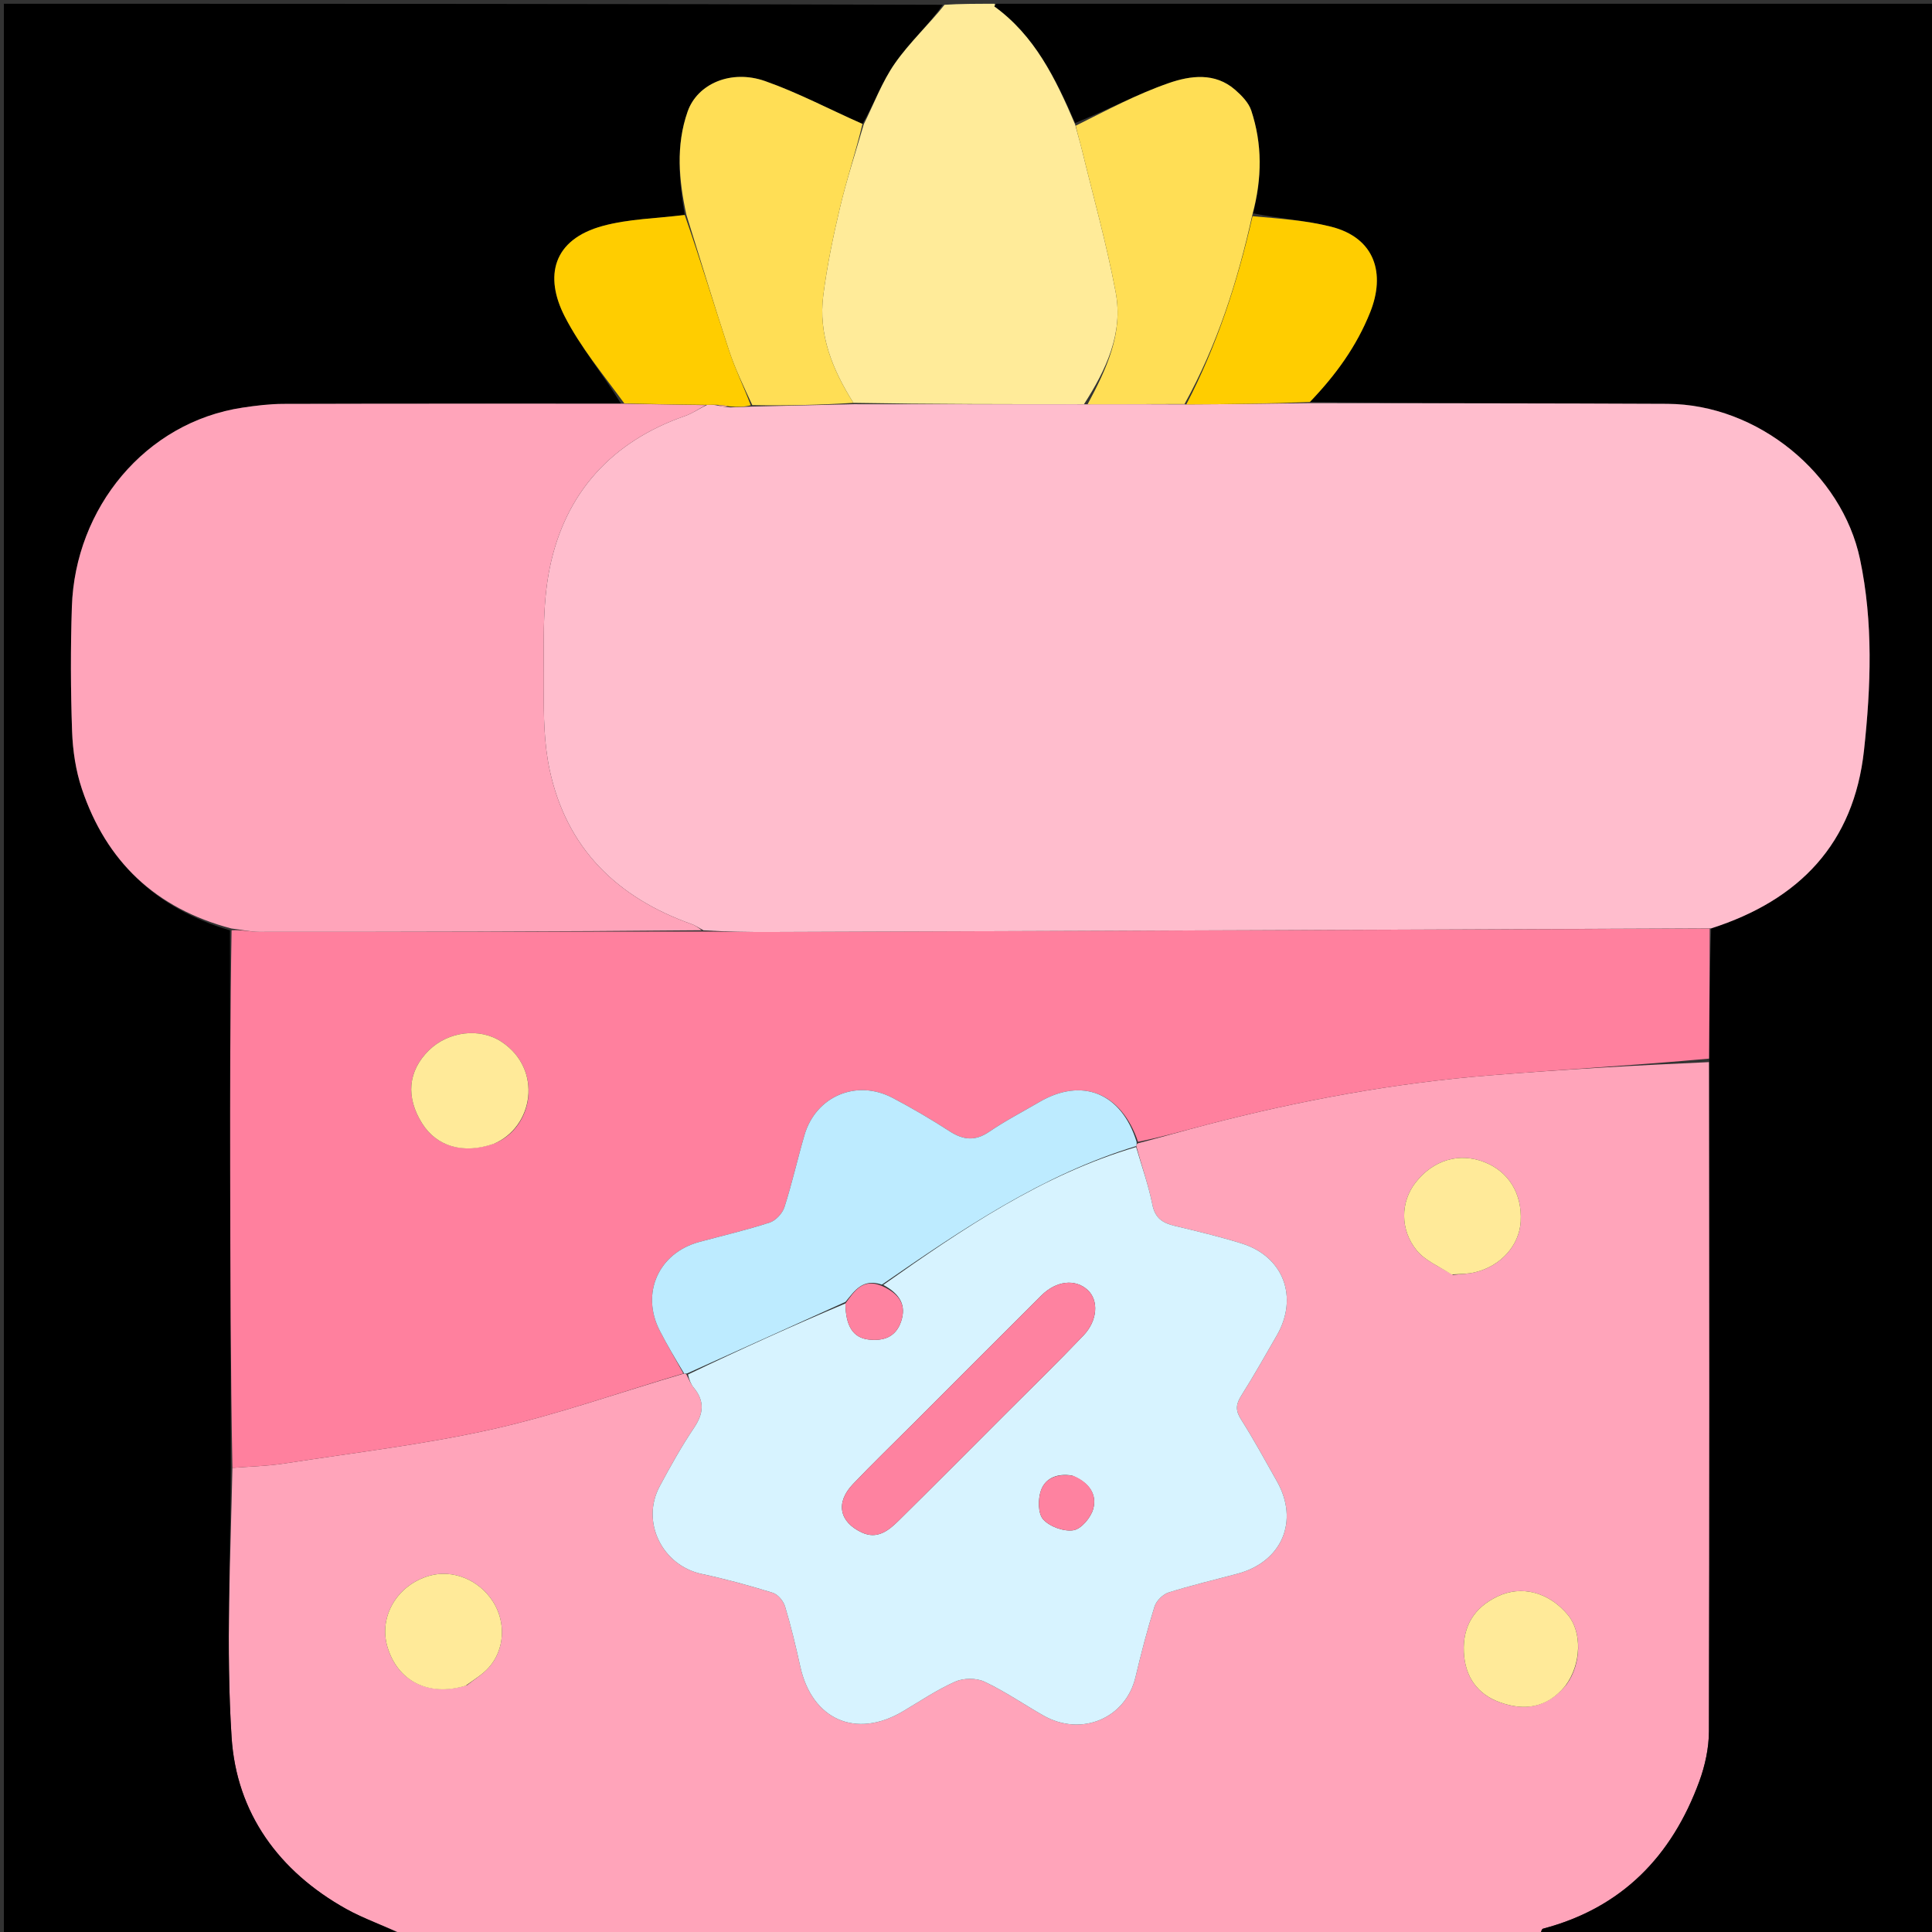 <svg xmlns="http://www.w3.org/2000/svg" xmlns:xlink="http://www.w3.org/1999/xlink" version="1.1" id="Layer_1" x="0px" y="0px" width="100%" viewBox="0 0 512 512" enable-background="new 0 0 512 512" xml:space="preserve">
<rect x="0" y="0" width="512" height="512" fill="#333333" stroke="none"/>
<path fill="#FFA4BA" opacity="1" stroke="none" d=" M408,513   C307.646,513 207.292,513 106.79,512.685   C101.659,510.233 96.443,508.515 91.735,505.887   C73.915,495.937 62.668,480.504 61.372,460.399   C59.844,436.695 61.109,412.812 61.591,389.002   C66.466,388.627 70.955,388.523 75.355,387.841   C93.801,384.984 112.415,382.818 130.595,378.737   C147.675,374.903 164.286,368.98 181.304,363.995   C181.505,364.015 181.904,364.069 181.989,364.408   C182.657,365.752 183.118,366.86 183.849,367.746   C186.791,371.309 186.477,374.594 183.921,378.391   C180.581,383.352 177.653,388.612 174.823,393.892   C169.761,403.337 175.51,414.887 185.986,417.112   C192.322,418.458 198.592,420.189 204.782,422.101   C206.142,422.521 207.611,424.273 208.043,425.709   C209.622,430.952 210.9,436.294 212.08,441.646   C215.188,455.746 226.86,460.876 239.264,453.534   C243.848,450.82 248.305,447.799 253.145,445.65   C255.337,444.676 258.718,444.645 260.869,445.656   C266.269,448.194 271.243,451.627 276.447,454.597   C286.546,460.361 298.312,455.409 300.916,444.475   C302.415,438.18 304.032,431.899 305.971,425.73   C306.446,424.218 308.183,422.503 309.701,422.022   C315.714,420.118 321.874,418.68 327.974,417.046   C339.757,413.888 344.356,403.068 338.381,392.524   C335.262,387.02 332.248,381.445 328.859,376.11   C327.354,373.742 327.537,372.096 328.96,369.846   C332.251,364.643 335.269,359.266 338.35,353.932   C344.185,343.829 340.184,333.021 329.134,329.559   C323.269,327.723 317.268,326.3 311.286,324.865   C308.125,324.106 306.112,322.839 305.392,319.234   C304.361,314.066 302.56,309.051 301.133,303.71   C301.221,303.279 301.263,303.108 301.689,302.948   C307.988,301.318 313.882,299.594 319.823,298.05   C344.441,291.65 369.389,287.024 394.754,284.987   C414.096,283.434 433.474,282.32 452.91,281.473   C452.989,340.886 453.05,399.837 452.889,458.787   C452.877,463.23 451.873,467.881 450.337,472.072   C443.068,491.915 429.823,505.618 408.913,511.123   C408.474,511.239 408.298,512.352 408,513  M385.064,337.855   C387.019,337.635 389.022,337.618 390.92,337.161   C397.772,335.513 402.642,330.01 402.996,323.736   C403.414,316.316 399.817,310.454 393.303,307.943   C386.624,305.367 379.798,307.422 375.122,313.417   C371.16,318.496 370.939,325.91 375.487,331.416   C377.692,334.087 381.319,335.583 385.064,337.855  M123.747,446.601   C125.68,445.069 127.868,443.766 129.496,441.959   C133.807,437.175 134.143,429.829 130.595,424.363   C126.86,418.609 119.967,415.837 113.781,417.601   C105.25,420.034 100.304,428.405 102.666,436.411   C105.348,445.504 113.524,449.712 123.747,446.601  M415.112,446.46   C419.115,440.977 419.299,432.561 415.514,427.987   C410.544,421.98 403.257,419.992 396.818,423.094   C390.692,426.045 387.609,430.913 387.938,437.863   C388.249,444.411 391.572,449.003 397.492,451.132   C403.829,453.411 409.957,452.761 415.112,446.46  z"/>
<path fill="#000000" opacity="1" stroke="none" d=" M408.469,513   C408.298,512.352 408.474,511.239 408.913,511.123   C429.823,505.618 443.068,491.915 450.337,472.072   C451.873,467.881 452.877,463.23 452.889,458.787   C453.05,399.837 452.989,340.886 452.983,281.009   C453.021,268.744 453.058,257.406 453.478,246.029   C476.918,238.515 491.297,223.49 493.979,198.846   C495.817,181.957 496.452,164.948 492.925,148.198   C488.157,125.56 465.879,107.139 441.865,107.024   C410.244,106.872 378.623,106.89 347.127,106.531   C354.003,99.372 359.517,91.762 363.128,82.706   C367.16,72.593 364.509,63.029 352.691,60.062   C345.989,58.38 338.974,57.94 332.066,56.526   C334.519,47.13 334.506,38.132 331.599,29.299   C330.915,27.221 329.073,25.33 327.352,23.823   C321.974,19.114 315.43,20.041 309.688,22.035   C301.247,24.967 293.269,29.231 284.944,32.592   C279.697,20.662 274.143,9.385 263.469,1.679   C263.646,1.453 263.823,1.226 264,1   C346.958,1 429.916,1 512.937,1   C512.937,171.667 512.937,342.333 512.937,513   C478.236,513 443.586,513 408.469,513  z"/>
<path fill="#000000" opacity="1" stroke="none" d=" M61.163,389.006   C61.109,412.812 59.844,436.695 61.372,460.399   C62.668,480.504 73.915,495.937 91.735,505.887   C96.443,508.515 101.659,510.233 106.321,512.685   C71.018,513 36.035,513 1.027,513   C1.027,342.437 1.027,171.875 1.027,1   C83.687,1 166.375,1 249.844,1.267   C246.098,6.567 241.052,11.238 237.195,16.743   C233.75,21.659 231.618,27.496 228.568,32.845   C219.757,28.952 211.489,24.557 202.756,21.489   C193.73,18.319 184.81,22.21 182.231,29.558   C179.062,38.589 179.91,47.785 181.453,56.966   C173.92,57.893 166.625,58.014 159.796,59.859   C146.42,63.473 144.215,73.269 149.672,83.889   C153.848,92.015 159.822,99.216 164.533,106.902   C134.407,106.981 104.743,106.953 75.08,107.036   C71.501,107.046 67.898,107.485 64.349,108.015   C38.454,111.88 19.903,134.662 19.048,160.805   C18.689,171.792 18.72,182.81 19.105,193.795   C19.285,198.932 20.079,204.243 21.711,209.1   C28.161,228.293 41.235,240.759 60.946,246.55   C60.99,268.105 60.974,289.199 61.002,310.292   C61.037,336.53 61.108,362.768 61.163,389.006  z"/>
<path fill="#FFEB99" opacity="1" stroke="none" d=" M228.907,32.926   C231.618,27.496 233.75,21.659 237.195,16.743   C241.052,11.238 246.098,6.567 250.313,1.267   C254.357,1 258.714,1 263.535,1   C263.823,1.226 263.646,1.453 263.469,1.679   C274.143,9.385 279.697,20.662 284.925,32.984   C285.592,35.617 286.189,37.508 286.655,39.432   C289.732,52.118 293.287,64.716 295.682,77.531   C297.704,88.349 293.134,97.987 287.271,107.119   C266.638,107.119 246.456,107.118 226.16,106.762   C220.525,97.829 216.843,88.61 218.178,78.252   C219.192,70.392 220.803,62.579 222.639,54.862   C224.399,47.472 226.792,40.232 228.907,32.926  z"/>
<path fill="#FF809E" opacity="1" stroke="none" d=" M61.591,389.002   C61.108,362.768 61.037,336.53 61.002,310.292   C60.974,289.199 60.99,268.105 61.378,246.528   C64.064,246.362 66.358,246.954 68.653,246.955   C107.792,246.965 146.932,246.902 186.535,246.873   C192.659,246.927 198.319,247.013 203.979,246.992   C287.018,246.692 370.056,246.378 453.095,246.068   C453.058,257.406 453.021,268.744 452.91,280.546   C433.474,282.32 414.096,283.434 394.754,284.987   C369.389,287.024 344.441,291.65 319.823,298.05   C313.882,299.594 307.988,301.318 301.585,302.587   C297.198,289.588 286.707,285.442 275.406,292.063   C270.966,294.663 266.373,297.039 262.135,299.934   C258.395,302.489 255.244,302.115 251.623,299.774   C246.749,296.621 241.723,293.669 236.586,290.965   C226.988,285.911 216.193,290.501 213.185,300.829   C211.34,307.166 209.904,313.628 207.884,319.905   C207.352,321.558 205.573,323.471 203.954,323.997   C197.826,325.991 191.526,327.45 185.297,329.134   C174.526,332.046 169.75,342.721 174.845,352.647   C176.815,356.483 179.011,360.203 181.104,363.976   C164.286,368.98 147.675,374.903 130.595,378.737   C112.415,382.818 93.801,384.984 75.355,387.841   C70.955,388.523 66.466,388.627 61.591,389.002  M131.206,302.963   C141.422,298.67 143.892,283.373 132.939,276.106   C127.11,272.237 118.776,273.34 113.683,278.333   C108.105,283.802 107.467,290.764 111.901,297.765   C115.755,303.849 122.748,305.921 131.206,302.963  z"/>
<path fill="#D7F3FF" opacity="1" stroke="none" d=" M301.088,303.971   C302.56,309.051 304.361,314.066 305.392,319.234   C306.112,322.839 308.125,324.106 311.286,324.865   C317.268,326.3 323.269,327.723 329.134,329.559   C340.184,333.021 344.185,343.829 338.35,353.932   C335.269,359.266 332.251,364.643 328.96,369.846   C327.537,372.096 327.354,373.742 328.859,376.11   C332.248,381.445 335.262,387.02 338.381,392.524   C344.356,403.068 339.757,413.888 327.974,417.046   C321.874,418.68 315.714,420.118 309.701,422.022   C308.183,422.503 306.446,424.218 305.971,425.73   C304.032,431.899 302.415,438.18 300.916,444.475   C298.312,455.409 286.546,460.361 276.447,454.597   C271.243,451.627 266.269,448.194 260.869,445.656   C258.718,444.645 255.337,444.676 253.145,445.65   C248.305,447.799 243.848,450.82 239.264,453.534   C226.86,460.876 215.188,455.746 212.08,441.646   C210.9,436.294 209.622,430.952 208.043,425.709   C207.611,424.273 206.142,422.521 204.782,422.101   C198.592,420.189 192.322,418.458 185.986,417.112   C175.51,414.887 169.761,403.337 174.823,393.892   C177.653,388.612 180.581,383.352 183.921,378.391   C186.477,374.594 186.791,371.309 183.849,367.746   C183.118,366.86 182.657,365.752 182.325,364.251   C196.403,357.509 210.229,351.262 224.05,345.427   C224.095,351.457 226.119,354.522 230.175,354.988   C234.189,355.45 237.428,354.33 238.812,350.156   C240.202,345.961 238.592,342.963 234.079,340.512   C255.132,325.646 276.216,311.309 301.088,303.971  M241.889,377.389   C236.593,382.689 231.196,387.893 226.032,393.319   C221.386,398.201 222.382,403.335 228.422,406.136   C232.445,408.003 235.445,405.653 238.07,403.064   C247.553,393.711 256.942,384.262 266.357,374.839   C273.3,367.89 280.343,361.036 287.118,353.926   C290.919,349.937 291.186,344.625 288.279,341.899   C284.999,338.822 279.921,339.379 275.949,343.34   C264.747,354.508 253.573,365.704 241.889,377.389  M284.082,391.035   C280.404,390.424 277.076,391.555 275.869,394.974   C275.054,397.283 275.058,401.109 276.461,402.661   C278.202,404.588 281.933,405.93 284.488,405.525   C286.547,405.199 289.092,402.164 289.718,399.866   C290.76,396.044 288.676,392.874 284.082,391.035  z"/>
<path fill="#BDEBFF" opacity="1" stroke="none" d=" M301.133,303.71   C276.216,311.309 255.132,325.646 233.723,340.436   C228.595,338.69 226.45,342.12 224.056,345.016   C210.229,351.262 196.403,357.509 182.241,363.912   C181.904,364.069 181.505,364.015 181.304,363.995   C179.011,360.203 176.815,356.483 174.845,352.647   C169.75,342.721 174.526,332.046 185.297,329.134   C191.526,327.45 197.826,325.991 203.954,323.997   C205.573,323.471 207.352,321.558 207.884,319.905   C209.904,313.628 211.34,307.166 213.185,300.829   C216.193,290.501 226.988,285.911 236.586,290.965   C241.723,293.669 246.749,296.621 251.623,299.774   C255.244,302.115 258.395,302.489 262.135,299.934   C266.373,297.039 270.966,294.663 275.406,292.063   C286.707,285.442 297.198,289.588 301.201,302.575   C301.263,303.108 301.221,303.279 301.133,303.71  z"/>
<path fill="#FFEA99" opacity="1" stroke="none" d=" M384.683,337.733   C381.319,335.583 377.692,334.087 375.487,331.416   C370.939,325.91 371.16,318.496 375.122,313.417   C379.798,307.422 386.624,305.367 393.303,307.943   C399.817,310.454 403.414,316.316 402.996,323.736   C402.642,330.01 397.772,335.513 390.92,337.161   C389.022,337.618 387.019,337.635 384.683,337.733  z"/>
<path fill="#FFEA99" opacity="1" stroke="none" d=" M123.38,446.742   C113.524,449.712 105.348,445.504 102.666,436.411   C100.304,428.405 105.25,420.034 113.781,417.601   C119.967,415.837 126.86,418.609 130.595,424.363   C134.143,429.829 133.807,437.175 129.496,441.959   C127.868,443.766 125.68,445.069 123.38,446.742  z"/>
<path fill="#FFEA99" opacity="1" stroke="none" d=" M414.855,446.732   C409.957,452.761 403.829,453.411 397.492,451.132   C391.572,449.003 388.249,444.411 387.938,437.863   C387.609,430.913 390.692,426.045 396.818,423.094   C403.257,419.992 410.544,421.98 415.514,427.987   C419.299,432.561 419.115,440.977 414.855,446.732  z"/>
<path fill="#FFBDCD" opacity="1" stroke="none" d=" M453.478,246.029   C370.056,246.378 287.018,246.692 203.979,246.992   C198.319,247.013 192.659,246.927 186.417,246.546   C184.993,245.763 184.188,245.218 183.303,244.904   C163.523,237.879 150.097,224.806 145.649,203.932   C144.178,197.028 144.063,189.737 144.114,182.629   C144.19,171.844 143.561,160.775 145.722,150.343   C149.822,130.55 162.158,116.984 181.547,110.236   C183.475,109.565 185.209,108.335 187.396,107.292   C188.498,107.24 189.237,107.262 190.241,107.475   C191.367,107.752 192.229,107.838 193.505,107.954   C195.584,107.913 197.247,107.843 199.328,107.742   C208.588,107.513 217.431,107.315 226.274,107.117   C246.456,107.118 266.638,107.119 287.769,107.146   C297.118,107.141 305.517,107.109 314.385,107.173   C325.569,107.125 336.285,106.98 347.002,106.835   C378.623,106.89 410.244,106.872 441.865,107.024   C465.879,107.139 488.157,125.56 492.925,148.198   C496.452,164.948 495.817,181.957 493.979,198.846   C491.297,223.49 476.918,238.515 453.478,246.029  z"/>
<path fill="#FFDE55" opacity="1" stroke="none" d=" M313.917,107.077   C305.517,107.109 297.118,107.141 288.221,107.145   C293.134,97.987 297.704,88.349 295.682,77.531   C293.287,64.716 289.732,52.118 286.655,39.432   C286.189,37.508 285.592,35.617 285.075,33.319   C293.269,29.231 301.247,24.967 309.688,22.035   C315.43,20.041 321.974,19.114 327.352,23.823   C329.073,25.33 330.915,27.221 331.599,29.299   C334.506,38.132 334.519,47.13 331.899,56.88   C327.922,74.886 322.502,91.553 313.917,107.077  z"/>
<path fill="#FFCD00" opacity="1" stroke="none" d=" M314.385,107.173   C322.502,91.553 327.922,74.886 331.933,57.295   C338.974,57.94 345.989,58.38 352.691,60.062   C364.509,63.029 367.16,72.593 363.128,82.706   C359.517,91.762 354.003,99.372 347.127,106.531   C336.285,106.98 325.569,107.125 314.385,107.173  z"/>
<path fill="#FFA4BA" opacity="1" stroke="none" d=" M187.034,107.365   C185.209,108.335 183.475,109.565 181.547,110.236   C162.158,116.984 149.822,130.55 145.722,150.343   C143.561,160.775 144.19,171.844 144.114,182.629   C144.063,189.737 144.178,197.028 145.649,203.932   C150.097,224.806 163.523,237.879 183.303,244.904   C184.188,245.218 184.993,245.763 185.953,246.528   C146.932,246.902 107.792,246.965 68.653,246.955   C66.358,246.954 64.064,246.362 61.338,246.067   C41.235,240.759 28.161,228.293 21.711,209.1   C20.079,204.243 19.285,198.932 19.105,193.795   C18.72,182.81 18.689,171.792 19.048,160.805   C19.903,134.662 38.454,111.88 64.349,108.015   C67.898,107.485 71.501,107.046 75.08,107.036   C104.743,106.953 134.407,106.981 164.995,106.983   C172.958,107.115 179.996,107.24 187.034,107.365  z"/>
<path fill="#FFDE55" opacity="1" stroke="none" d=" M226.16,106.762   C217.431,107.315 208.588,107.513 199.369,107.367   C197.042,102.318 194.787,97.711 193.198,92.886   C189.27,80.957 185.647,68.928 181.902,56.939   C179.91,47.785 179.062,38.589 182.231,29.558   C184.81,22.21 193.73,18.319 202.756,21.489   C211.489,24.557 219.757,28.952 228.568,32.845   C226.792,40.232 224.399,47.472 222.639,54.862   C220.803,62.579 219.192,70.392 218.178,78.252   C216.843,88.61 220.525,97.829 226.16,106.762  z"/>
<path fill="#FFCD00" opacity="1" stroke="none" d=" M181.453,56.966   C185.647,68.928 189.27,80.957 193.198,92.886   C194.787,97.711 197.042,102.318 198.952,107.398   C197.247,107.843 195.584,107.913 193.282,107.694   C191.754,107.364 190.865,107.323 189.976,107.283   C189.237,107.262 188.498,107.24 187.396,107.292   C179.996,107.24 172.958,107.115 165.459,106.909   C159.822,99.216 153.848,92.015 149.672,83.889   C144.215,73.269 146.42,63.473 159.796,59.859   C166.625,58.014 173.92,57.893 181.453,56.966  z"/>
<path fill="#FFEA99" opacity="1" stroke="none" d=" M130.857,303.121   C122.748,305.921 115.755,303.849 111.901,297.765   C107.467,290.764 108.105,283.802 113.683,278.333   C118.776,273.34 127.11,272.237 132.939,276.106   C143.892,283.373 141.422,298.67 130.857,303.121  z"/>
<path fill="#FE82A0" opacity="1" stroke="none" d=" M242.138,377.138   C253.573,365.704 264.747,354.508 275.949,343.34   C279.921,339.379 284.999,338.822 288.279,341.899   C291.186,344.625 290.919,349.937 287.118,353.926   C280.343,361.036 273.3,367.89 266.357,374.839   C256.942,384.262 247.553,393.711 238.07,403.064   C235.445,405.653 232.445,408.003 228.422,406.136   C222.382,403.335 221.386,398.201 226.032,393.319   C231.196,387.893 236.593,382.689 242.138,377.138  z"/>
<path fill="#FE82A0" opacity="1" stroke="none" d=" M284.472,391.117   C288.676,392.874 290.76,396.044 289.718,399.866   C289.092,402.164 286.547,405.199 284.488,405.525   C281.933,405.93 278.202,404.588 276.461,402.661   C275.058,401.109 275.054,397.283 275.869,394.974   C277.076,391.555 280.404,390.424 284.472,391.117  z"/>
<path fill="#FE82A0" opacity="1" stroke="none" d=" M224.05,345.427   C226.45,342.12 228.595,338.69 233.641,340.758   C238.592,342.963 240.202,345.961 238.812,350.156   C237.428,354.33 234.189,355.45 230.175,354.988   C226.119,354.522 224.095,351.457 224.05,345.427  z"/>
<path fill="#FFB396" opacity="1" stroke="none" d=" M190.241,107.475   C190.865,107.323 191.754,107.364 192.866,107.664   C192.229,107.838 191.367,107.752 190.241,107.475  z"/>
</svg>